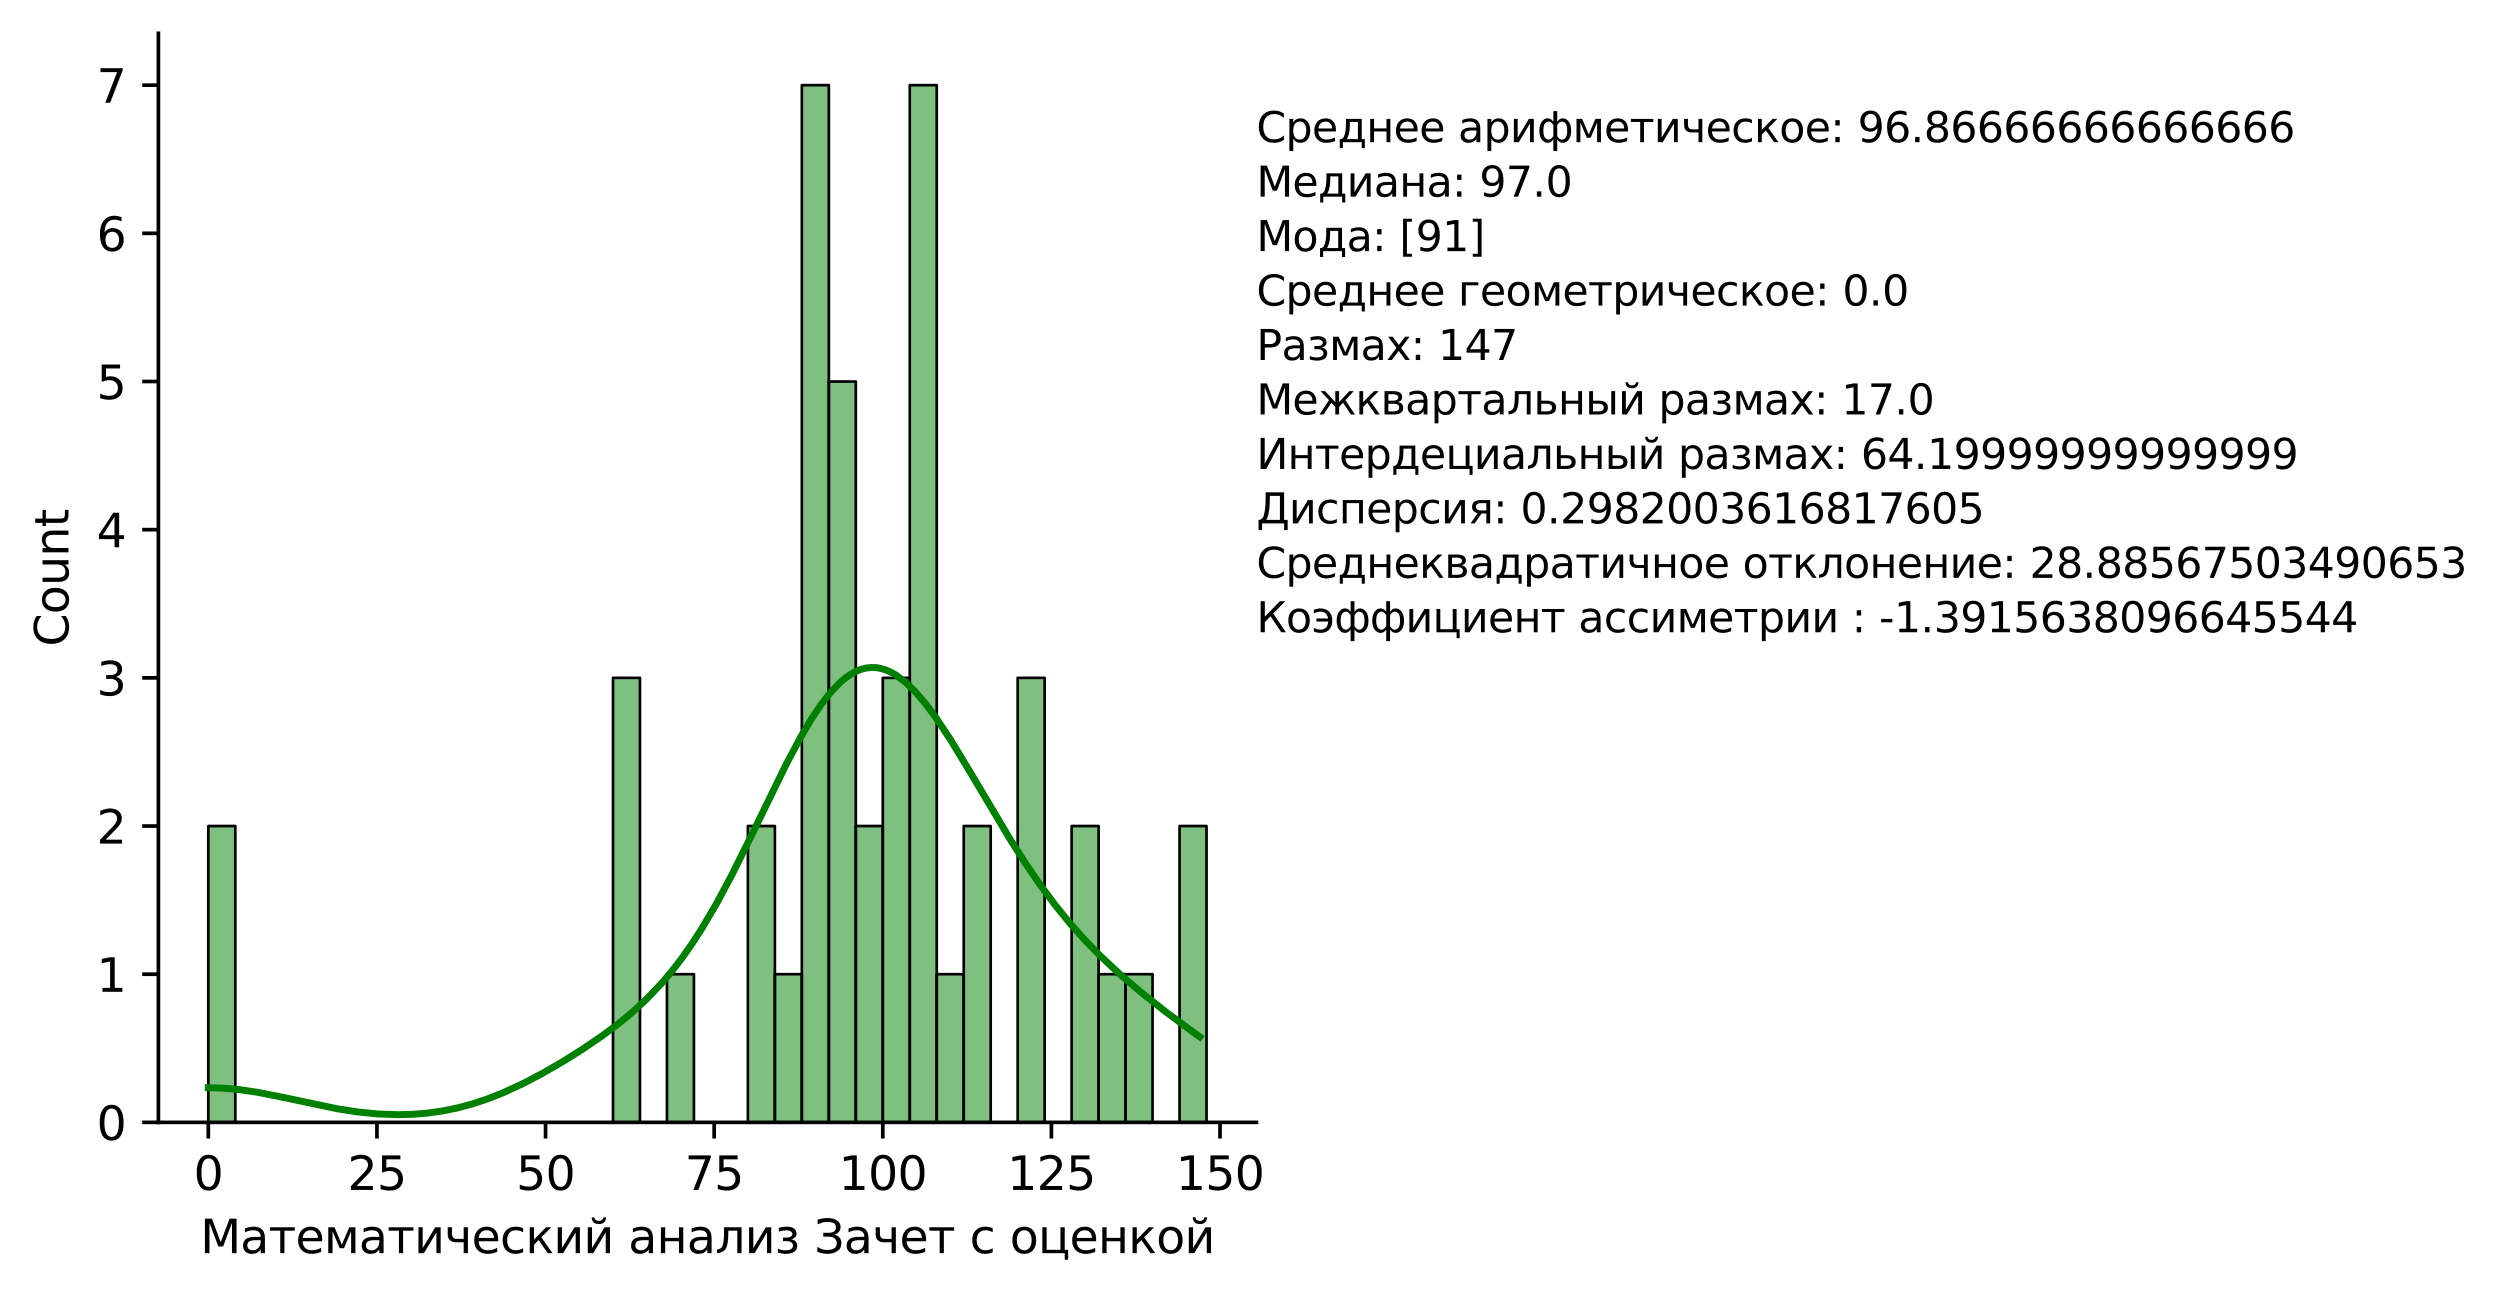 <?xml version="1.0" encoding="utf-8" standalone="no"?>
<!DOCTYPE svg PUBLIC "-//W3C//DTD SVG 1.1//EN"
  "http://www.w3.org/Graphics/SVG/1.1/DTD/svg11.dtd">
<svg height="280.156pt" version="1.1" viewBox="0 0 540.375 280.156" width="540.375pt" xmlns="http://www.w3.org/2000/svg" xmlns:xlink="http://www.w3.org/1999/xlink">
 <defs>
  <style type="text/css">*{stroke-linecap:butt;stroke-linejoin:round;}</style>
 </defs>
 <g id="figure_1">
  <g id="patch_1">
   <path d="M 0 280.156 
L 540.375 280.156 
L 540.375 0 
L 0 0 
z
" style="fill:#ffffff;"/>
  </g>
  <g id="axes_1">
   <g id="patch_2">
    <path d="M 34.241 242.6 
L 271.58 242.6 
L 271.58 7.2 
L 34.241 7.2 
z
" style="fill:#ffffff;"/>
   </g>
   <g id="patch_3">
    <path clip-path="url(#p685c8e10ee)" d="M 45.029 242.6 
L 50.86 242.6 
L 50.86 178.546 
L 45.029 178.546 
z
" style="fill:#008000;fill-opacity:0.5;stroke:#000000;stroke-linejoin:miter;stroke-width:0.579;"/>
   </g>
   <g id="patch_4">
    <path clip-path="url(#p685c8e10ee)" d="M 50.86 242.6 
L 56.692 242.6 
L 56.692 242.6 
L 50.86 242.6 
z
" style="fill:#008000;fill-opacity:0.5;stroke:#000000;stroke-linejoin:miter;stroke-width:0.579;"/>
   </g>
   <g id="patch_5">
    <path clip-path="url(#p685c8e10ee)" d="M 56.692 242.6 
L 62.523 242.6 
L 62.523 242.6 
L 56.692 242.6 
z
" style="fill:#008000;fill-opacity:0.5;stroke:#000000;stroke-linejoin:miter;stroke-width:0.579;"/>
   </g>
   <g id="patch_6">
    <path clip-path="url(#p685c8e10ee)" d="M 62.523 242.6 
L 68.355 242.6 
L 68.355 242.6 
L 62.523 242.6 
z
" style="fill:#008000;fill-opacity:0.5;stroke:#000000;stroke-linejoin:miter;stroke-width:0.579;"/>
   </g>
   <g id="patch_7">
    <path clip-path="url(#p685c8e10ee)" d="M 68.355 242.6 
L 74.186 242.6 
L 74.186 242.6 
L 68.355 242.6 
z
" style="fill:#008000;fill-opacity:0.5;stroke:#000000;stroke-linejoin:miter;stroke-width:0.579;"/>
   </g>
   <g id="patch_8">
    <path clip-path="url(#p685c8e10ee)" d="M 74.186 242.6 
L 80.017 242.6 
L 80.017 242.6 
L 74.186 242.6 
z
" style="fill:#008000;fill-opacity:0.5;stroke:#000000;stroke-linejoin:miter;stroke-width:0.579;"/>
   </g>
   <g id="patch_9">
    <path clip-path="url(#p685c8e10ee)" d="M 80.017 242.6 
L 85.849 242.6 
L 85.849 242.6 
L 80.017 242.6 
z
" style="fill:#008000;fill-opacity:0.5;stroke:#000000;stroke-linejoin:miter;stroke-width:0.579;"/>
   </g>
   <g id="patch_10">
    <path clip-path="url(#p685c8e10ee)" d="M 85.849 242.6 
L 91.68 242.6 
L 91.68 242.6 
L 85.849 242.6 
z
" style="fill:#008000;fill-opacity:0.5;stroke:#000000;stroke-linejoin:miter;stroke-width:0.579;"/>
   </g>
   <g id="patch_11">
    <path clip-path="url(#p685c8e10ee)" d="M 91.68 242.6 
L 97.512 242.6 
L 97.512 242.6 
L 91.68 242.6 
z
" style="fill:#008000;fill-opacity:0.5;stroke:#000000;stroke-linejoin:miter;stroke-width:0.579;"/>
   </g>
   <g id="patch_12">
    <path clip-path="url(#p685c8e10ee)" d="M 97.512 242.6 
L 103.343 242.6 
L 103.343 242.6 
L 97.512 242.6 
z
" style="fill:#008000;fill-opacity:0.5;stroke:#000000;stroke-linejoin:miter;stroke-width:0.579;"/>
   </g>
   <g id="patch_13">
    <path clip-path="url(#p685c8e10ee)" d="M 103.343 242.6 
L 109.175 242.6 
L 109.175 242.6 
L 103.343 242.6 
z
" style="fill:#008000;fill-opacity:0.5;stroke:#000000;stroke-linejoin:miter;stroke-width:0.579;"/>
   </g>
   <g id="patch_14">
    <path clip-path="url(#p685c8e10ee)" d="M 109.175 242.6 
L 115.006 242.6 
L 115.006 242.6 
L 109.175 242.6 
z
" style="fill:#008000;fill-opacity:0.5;stroke:#000000;stroke-linejoin:miter;stroke-width:0.579;"/>
   </g>
   <g id="patch_15">
    <path clip-path="url(#p685c8e10ee)" d="M 115.006 242.6 
L 120.837 242.6 
L 120.837 242.6 
L 115.006 242.6 
z
" style="fill:#008000;fill-opacity:0.5;stroke:#000000;stroke-linejoin:miter;stroke-width:0.579;"/>
   </g>
   <g id="patch_16">
    <path clip-path="url(#p685c8e10ee)" d="M 120.837 242.6 
L 126.669 242.6 
L 126.669 242.6 
L 120.837 242.6 
z
" style="fill:#008000;fill-opacity:0.5;stroke:#000000;stroke-linejoin:miter;stroke-width:0.579;"/>
   </g>
   <g id="patch_17">
    <path clip-path="url(#p685c8e10ee)" d="M 126.669 242.6 
L 132.5 242.6 
L 132.5 242.6 
L 126.669 242.6 
z
" style="fill:#008000;fill-opacity:0.5;stroke:#000000;stroke-linejoin:miter;stroke-width:0.579;"/>
   </g>
   <g id="patch_18">
    <path clip-path="url(#p685c8e10ee)" d="M 132.5 242.6 
L 138.332 242.6 
L 138.332 146.518 
L 132.5 146.518 
z
" style="fill:#008000;fill-opacity:0.5;stroke:#000000;stroke-linejoin:miter;stroke-width:0.579;"/>
   </g>
   <g id="patch_19">
    <path clip-path="url(#p685c8e10ee)" d="M 138.332 242.6 
L 144.163 242.6 
L 144.163 242.6 
L 138.332 242.6 
z
" style="fill:#008000;fill-opacity:0.5;stroke:#000000;stroke-linejoin:miter;stroke-width:0.579;"/>
   </g>
   <g id="patch_20">
    <path clip-path="url(#p685c8e10ee)" d="M 144.163 242.6 
L 149.995 242.6 
L 149.995 210.573 
L 144.163 210.573 
z
" style="fill:#008000;fill-opacity:0.5;stroke:#000000;stroke-linejoin:miter;stroke-width:0.579;"/>
   </g>
   <g id="patch_21">
    <path clip-path="url(#p685c8e10ee)" d="M 149.995 242.6 
L 155.826 242.6 
L 155.826 242.6 
L 149.995 242.6 
z
" style="fill:#008000;fill-opacity:0.5;stroke:#000000;stroke-linejoin:miter;stroke-width:0.579;"/>
   </g>
   <g id="patch_22">
    <path clip-path="url(#p685c8e10ee)" d="M 155.826 242.6 
L 161.657 242.6 
L 161.657 242.6 
L 155.826 242.6 
z
" style="fill:#008000;fill-opacity:0.5;stroke:#000000;stroke-linejoin:miter;stroke-width:0.579;"/>
   </g>
   <g id="patch_23">
    <path clip-path="url(#p685c8e10ee)" d="M 161.657 242.6 
L 167.489 242.6 
L 167.489 178.546 
L 161.657 178.546 
z
" style="fill:#008000;fill-opacity:0.5;stroke:#000000;stroke-linejoin:miter;stroke-width:0.579;"/>
   </g>
   <g id="patch_24">
    <path clip-path="url(#p685c8e10ee)" d="M 167.489 242.6 
L 173.32 242.6 
L 173.32 210.573 
L 167.489 210.573 
z
" style="fill:#008000;fill-opacity:0.5;stroke:#000000;stroke-linejoin:miter;stroke-width:0.579;"/>
   </g>
   <g id="patch_25">
    <path clip-path="url(#p685c8e10ee)" d="M 173.32 242.6 
L 179.152 242.6 
L 179.152 18.41 
L 173.32 18.41 
z
" style="fill:#008000;fill-opacity:0.5;stroke:#000000;stroke-linejoin:miter;stroke-width:0.579;"/>
   </g>
   <g id="patch_26">
    <path clip-path="url(#p685c8e10ee)" d="M 179.152 242.6 
L 184.983 242.6 
L 184.983 82.464 
L 179.152 82.464 
z
" style="fill:#008000;fill-opacity:0.5;stroke:#000000;stroke-linejoin:miter;stroke-width:0.579;"/>
   </g>
   <g id="patch_27">
    <path clip-path="url(#p685c8e10ee)" d="M 184.983 242.6 
L 190.815 242.6 
L 190.815 178.546 
L 184.983 178.546 
z
" style="fill:#008000;fill-opacity:0.5;stroke:#000000;stroke-linejoin:miter;stroke-width:0.579;"/>
   </g>
   <g id="patch_28">
    <path clip-path="url(#p685c8e10ee)" d="M 190.815 242.6 
L 196.646 242.6 
L 196.646 146.518 
L 190.815 146.518 
z
" style="fill:#008000;fill-opacity:0.5;stroke:#000000;stroke-linejoin:miter;stroke-width:0.579;"/>
   </g>
   <g id="patch_29">
    <path clip-path="url(#p685c8e10ee)" d="M 196.646 242.6 
L 202.477 242.6 
L 202.477 18.41 
L 196.646 18.41 
z
" style="fill:#008000;fill-opacity:0.5;stroke:#000000;stroke-linejoin:miter;stroke-width:0.579;"/>
   </g>
   <g id="patch_30">
    <path clip-path="url(#p685c8e10ee)" d="M 202.477 242.6 
L 208.309 242.6 
L 208.309 210.573 
L 202.477 210.573 
z
" style="fill:#008000;fill-opacity:0.5;stroke:#000000;stroke-linejoin:miter;stroke-width:0.579;"/>
   </g>
   <g id="patch_31">
    <path clip-path="url(#p685c8e10ee)" d="M 208.309 242.6 
L 214.14 242.6 
L 214.14 178.546 
L 208.309 178.546 
z
" style="fill:#008000;fill-opacity:0.5;stroke:#000000;stroke-linejoin:miter;stroke-width:0.579;"/>
   </g>
   <g id="patch_32">
    <path clip-path="url(#p685c8e10ee)" d="M 214.14 242.6 
L 219.972 242.6 
L 219.972 242.6 
L 214.14 242.6 
z
" style="fill:#008000;fill-opacity:0.5;stroke:#000000;stroke-linejoin:miter;stroke-width:0.579;"/>
   </g>
   <g id="patch_33">
    <path clip-path="url(#p685c8e10ee)" d="M 219.972 242.6 
L 225.803 242.6 
L 225.803 146.518 
L 219.972 146.518 
z
" style="fill:#008000;fill-opacity:0.5;stroke:#000000;stroke-linejoin:miter;stroke-width:0.579;"/>
   </g>
   <g id="patch_34">
    <path clip-path="url(#p685c8e10ee)" d="M 225.803 242.6 
L 231.635 242.6 
L 231.635 242.6 
L 225.803 242.6 
z
" style="fill:#008000;fill-opacity:0.5;stroke:#000000;stroke-linejoin:miter;stroke-width:0.579;"/>
   </g>
   <g id="patch_35">
    <path clip-path="url(#p685c8e10ee)" d="M 231.635 242.6 
L 237.466 242.6 
L 237.466 178.546 
L 231.635 178.546 
z
" style="fill:#008000;fill-opacity:0.5;stroke:#000000;stroke-linejoin:miter;stroke-width:0.579;"/>
   </g>
   <g id="patch_36">
    <path clip-path="url(#p685c8e10ee)" d="M 237.466 242.6 
L 243.298 242.6 
L 243.298 210.573 
L 237.466 210.573 
z
" style="fill:#008000;fill-opacity:0.5;stroke:#000000;stroke-linejoin:miter;stroke-width:0.579;"/>
   </g>
   <g id="patch_37">
    <path clip-path="url(#p685c8e10ee)" d="M 243.298 242.6 
L 249.129 242.6 
L 249.129 210.573 
L 243.298 210.573 
z
" style="fill:#008000;fill-opacity:0.5;stroke:#000000;stroke-linejoin:miter;stroke-width:0.579;"/>
   </g>
   <g id="patch_38">
    <path clip-path="url(#p685c8e10ee)" d="M 249.129 242.6 
L 254.96 242.6 
L 254.96 242.6 
L 249.129 242.6 
z
" style="fill:#008000;fill-opacity:0.5;stroke:#000000;stroke-linejoin:miter;stroke-width:0.579;"/>
   </g>
   <g id="patch_39">
    <path clip-path="url(#p685c8e10ee)" d="M 254.96 242.6 
L 260.792 242.6 
L 260.792 178.546 
L 254.96 178.546 
z
" style="fill:#008000;fill-opacity:0.5;stroke:#000000;stroke-linejoin:miter;stroke-width:0.579;"/>
   </g>
   <g id="matplotlib.axis_1">
    <g id="xtick_1">
     <g id="line2d_1">
      <defs>
       <path d="M 0 0 
L 0 3.5 
" id="m9ccfbb026c" style="stroke:#000000;stroke-width:0.8;"/>
      </defs>
      <g>
       <use style="stroke:#000000;stroke-width:0.8;" x="45.029" xlink:href="#m9ccfbb026c" y="242.6"/>
      </g>
     </g>
     <g id="text_1">
      <!-- 0 -->
      <g transform="translate(41.848 257.198)scale(0.1 -0.1)">
       <defs>
        <path d="M 2034 4250 
Q 1547 4250 1301 3770 
Q 1056 3291 1056 2328 
Q 1056 1369 1301 889 
Q 1547 409 2034 409 
Q 2525 409 2770 889 
Q 3016 1369 3016 2328 
Q 3016 3291 2770 3770 
Q 2525 4250 2034 4250 
z
M 2034 4750 
Q 2819 4750 3233 4129 
Q 3647 3509 3647 2328 
Q 3647 1150 3233 529 
Q 2819 -91 2034 -91 
Q 1250 -91 836 529 
Q 422 1150 422 2328 
Q 422 3509 836 4129 
Q 1250 4750 2034 4750 
z
" id="DejaVuSans-30" transform="scale(0.016)"/>
       </defs>
       <use xlink:href="#DejaVuSans-30"/>
      </g>
     </g>
    </g>
    <g id="xtick_2">
     <g id="line2d_2">
      <g>
       <use style="stroke:#000000;stroke-width:0.8;" x="81.475" xlink:href="#m9ccfbb026c" y="242.6"/>
      </g>
     </g>
     <g id="text_2">
      <!-- 25 -->
      <g transform="translate(75.113 257.198)scale(0.1 -0.1)">
       <defs>
        <path d="M 1228 531 
L 3431 531 
L 3431 0 
L 469 0 
L 469 531 
Q 828 903 1448 1529 
Q 2069 2156 2228 2338 
Q 2531 2678 2651 2914 
Q 2772 3150 2772 3378 
Q 2772 3750 2511 3984 
Q 2250 4219 1831 4219 
Q 1534 4219 1204 4116 
Q 875 4013 500 3803 
L 500 4441 
Q 881 4594 1212 4672 
Q 1544 4750 1819 4750 
Q 2544 4750 2975 4387 
Q 3406 4025 3406 3419 
Q 3406 3131 3298 2873 
Q 3191 2616 2906 2266 
Q 2828 2175 2409 1742 
Q 1991 1309 1228 531 
z
" id="DejaVuSans-32" transform="scale(0.016)"/>
        <path d="M 691 4666 
L 3169 4666 
L 3169 4134 
L 1269 4134 
L 1269 2991 
Q 1406 3038 1543 3061 
Q 1681 3084 1819 3084 
Q 2600 3084 3056 2656 
Q 3513 2228 3513 1497 
Q 3513 744 3044 326 
Q 2575 -91 1722 -91 
Q 1428 -91 1123 -41 
Q 819 9 494 109 
L 494 744 
Q 775 591 1075 516 
Q 1375 441 1709 441 
Q 2250 441 2565 725 
Q 2881 1009 2881 1497 
Q 2881 1984 2565 2268 
Q 2250 2553 1709 2553 
Q 1456 2553 1204 2497 
Q 953 2441 691 2322 
L 691 4666 
z
" id="DejaVuSans-35" transform="scale(0.016)"/>
       </defs>
       <use xlink:href="#DejaVuSans-32"/>
       <use x="63.623" xlink:href="#DejaVuSans-35"/>
      </g>
     </g>
    </g>
    <g id="xtick_3">
     <g id="line2d_3">
      <g>
       <use style="stroke:#000000;stroke-width:0.8;" x="117.922" xlink:href="#m9ccfbb026c" y="242.6"/>
      </g>
     </g>
     <g id="text_3">
      <!-- 50 -->
      <g transform="translate(111.559 257.198)scale(0.1 -0.1)">
       <use xlink:href="#DejaVuSans-35"/>
       <use x="63.623" xlink:href="#DejaVuSans-30"/>
      </g>
     </g>
    </g>
    <g id="xtick_4">
     <g id="line2d_4">
      <g>
       <use style="stroke:#000000;stroke-width:0.8;" x="154.368" xlink:href="#m9ccfbb026c" y="242.6"/>
      </g>
     </g>
     <g id="text_4">
      <!-- 75 -->
      <g transform="translate(148.006 257.198)scale(0.1 -0.1)">
       <defs>
        <path d="M 525 4666 
L 3525 4666 
L 3525 4397 
L 1831 0 
L 1172 0 
L 2766 4134 
L 525 4134 
L 525 4666 
z
" id="DejaVuSans-37" transform="scale(0.016)"/>
       </defs>
       <use xlink:href="#DejaVuSans-37"/>
       <use x="63.623" xlink:href="#DejaVuSans-35"/>
      </g>
     </g>
    </g>
    <g id="xtick_5">
     <g id="line2d_5">
      <g>
       <use style="stroke:#000000;stroke-width:0.8;" x="190.815" xlink:href="#m9ccfbb026c" y="242.6"/>
      </g>
     </g>
     <g id="text_5">
      <!-- 100 -->
      <g transform="translate(181.271 257.198)scale(0.1 -0.1)">
       <defs>
        <path d="M 794 531 
L 1825 531 
L 1825 4091 
L 703 3866 
L 703 4441 
L 1819 4666 
L 2450 4666 
L 2450 531 
L 3481 531 
L 3481 0 
L 794 0 
L 794 531 
z
" id="DejaVuSans-31" transform="scale(0.016)"/>
       </defs>
       <use xlink:href="#DejaVuSans-31"/>
       <use x="63.623" xlink:href="#DejaVuSans-30"/>
       <use x="127.246" xlink:href="#DejaVuSans-30"/>
      </g>
     </g>
    </g>
    <g id="xtick_6">
     <g id="line2d_6">
      <g>
       <use style="stroke:#000000;stroke-width:0.8;" x="227.261" xlink:href="#m9ccfbb026c" y="242.6"/>
      </g>
     </g>
     <g id="text_6">
      <!-- 125 -->
      <g transform="translate(217.717 257.198)scale(0.1 -0.1)">
       <use xlink:href="#DejaVuSans-31"/>
       <use x="63.623" xlink:href="#DejaVuSans-32"/>
       <use x="127.246" xlink:href="#DejaVuSans-35"/>
      </g>
     </g>
    </g>
    <g id="xtick_7">
     <g id="line2d_7">
      <g>
       <use style="stroke:#000000;stroke-width:0.8;" x="263.708" xlink:href="#m9ccfbb026c" y="242.6"/>
      </g>
     </g>
     <g id="text_7">
      <!-- 150 -->
      <g transform="translate(254.164 257.198)scale(0.1 -0.1)">
       <use xlink:href="#DejaVuSans-31"/>
       <use x="63.623" xlink:href="#DejaVuSans-35"/>
       <use x="127.246" xlink:href="#DejaVuSans-30"/>
      </g>
     </g>
    </g>
    <g id="text_8">
     <!-- Математический анализ Зачет с оценкой -->
     <g transform="translate(43.292 270.877)scale(0.1 -0.1)">
      <defs>
       <path d="M 628 4666 
L 1569 4666 
L 2759 1491 
L 3956 4666 
L 4897 4666 
L 4897 0 
L 4281 0 
L 4281 4097 
L 3078 897 
L 2444 897 
L 1241 4097 
L 1241 0 
L 628 0 
L 628 4666 
z
" id="DejaVuSans-41c" transform="scale(0.016)"/>
       <path d="M 2194 1759 
Q 1497 1759 1228 1600 
Q 959 1441 959 1056 
Q 959 750 1161 570 
Q 1363 391 1709 391 
Q 2188 391 2477 730 
Q 2766 1069 2766 1631 
L 2766 1759 
L 2194 1759 
z
M 3341 1997 
L 3341 0 
L 2766 0 
L 2766 531 
Q 2569 213 2275 61 
Q 1981 -91 1556 -91 
Q 1019 -91 701 211 
Q 384 513 384 1019 
Q 384 1609 779 1909 
Q 1175 2209 1959 2209 
L 2766 2209 
L 2766 2266 
Q 2766 2663 2505 2880 
Q 2244 3097 1772 3097 
Q 1472 3097 1187 3025 
Q 903 2953 641 2809 
L 641 3341 
Q 956 3463 1253 3523 
Q 1550 3584 1831 3584 
Q 2591 3584 2966 3190 
Q 3341 2797 3341 1997 
z
" id="DejaVuSans-430" transform="scale(0.016)"/>
       <path d="M 188 3500 
L 3541 3500 
L 3541 3041 
L 2147 3041 
L 2147 0 
L 1581 0 
L 1581 3041 
L 188 3041 
L 188 3500 
z
" id="DejaVuSans-442" transform="scale(0.016)"/>
       <path d="M 3597 1894 
L 3597 1613 
L 953 1613 
Q 991 1019 1311 708 
Q 1631 397 2203 397 
Q 2534 397 2845 478 
Q 3156 559 3463 722 
L 3463 178 
Q 3153 47 2828 -22 
Q 2503 -91 2169 -91 
Q 1331 -91 842 396 
Q 353 884 353 1716 
Q 353 2575 817 3079 
Q 1281 3584 2069 3584 
Q 2775 3584 3186 3129 
Q 3597 2675 3597 1894 
z
M 3022 2063 
Q 3016 2534 2758 2815 
Q 2500 3097 2075 3097 
Q 1594 3097 1305 2825 
Q 1016 2553 972 2059 
L 3022 2063 
z
" id="DejaVuSans-435" transform="scale(0.016)"/>
       <path d="M 581 3500 
L 1422 3500 
L 2416 1156 
L 3413 3500 
L 4247 3500 
L 4247 0 
L 3669 0 
L 3669 2950 
L 2703 672 
L 2128 672 
L 1159 2950 
L 1159 0 
L 581 0 
L 581 3500 
z
" id="DejaVuSans-43c" transform="scale(0.016)"/>
       <path d="M 3578 3500 
L 3578 0 
L 3006 0 
L 3006 2809 
L 1319 0 
L 581 0 
L 581 3500 
L 1153 3500 
L 1153 697 
L 2838 3500 
L 3578 3500 
z
" id="DejaVuSans-438" transform="scale(0.016)"/>
       <path d="M 2625 0 
L 2625 1472 
L 1553 1472 
Q 1075 1472 756 1769 
Q 469 2038 469 2613 
L 469 3500 
L 1044 3500 
L 1044 2666 
Q 1044 2300 1206 2116 
Q 1372 1931 1697 1931 
L 2625 1931 
L 2625 3500 
L 3200 3500 
L 3200 0 
L 2625 0 
z
" id="DejaVuSans-447" transform="scale(0.016)"/>
       <path d="M 3122 3366 
L 3122 2828 
Q 2878 2963 2633 3030 
Q 2388 3097 2138 3097 
Q 1578 3097 1268 2742 
Q 959 2388 959 1747 
Q 959 1106 1268 751 
Q 1578 397 2138 397 
Q 2388 397 2633 464 
Q 2878 531 3122 666 
L 3122 134 
Q 2881 22 2623 -34 
Q 2366 -91 2075 -91 
Q 1284 -91 818 406 
Q 353 903 353 1747 
Q 353 2603 823 3093 
Q 1294 3584 2113 3584 
Q 2378 3584 2631 3529 
Q 2884 3475 3122 3366 
z
" id="DejaVuSans-441" transform="scale(0.016)"/>
       <path d="M 581 3500 
L 1153 3500 
L 1153 1856 
L 2775 3500 
L 3481 3500 
L 2144 2147 
L 3653 0 
L 3009 0 
L 1769 1766 
L 1153 1141 
L 1153 0 
L 581 0 
L 581 3500 
z
" id="DejaVuSans-43a" transform="scale(0.016)"/>
       <path d="M 3578 3500 
L 3578 0 
L 3006 0 
L 3006 2809 
L 1319 0 
L 581 0 
L 581 3500 
L 1153 3500 
L 1153 697 
L 2838 3500 
L 3578 3500 
z
M 1102 4833 
L 1471 4833 
Q 1505 4599 1656 4481 
Q 1808 4364 2080 4364 
Q 2349 4364 2499 4480 
Q 2649 4596 2689 4833 
L 3058 4833 
Q 3027 4386 2780 4161 
Q 2533 3936 2080 3936 
Q 1627 3936 1380 4161 
Q 1133 4386 1102 4833 
z
" id="DejaVuSans-439" transform="scale(0.016)"/>
       <path id="DejaVuSans-20" transform="scale(0.016)"/>
       <path d="M 581 3500 
L 1159 3500 
L 1159 2072 
L 3025 2072 
L 3025 3500 
L 3603 3500 
L 3603 0 
L 3025 0 
L 3025 1613 
L 1159 1613 
L 1159 0 
L 581 0 
L 581 3500 
z
" id="DejaVuSans-43d" transform="scale(0.016)"/>
       <path d="M 238 0 
L 238 478 
Q 806 566 981 959 
Q 1194 1513 1194 2928 
L 1194 3500 
L 3559 3500 
L 3559 0 
L 2984 0 
L 2984 3041 
L 1769 3041 
L 1769 2694 
Q 1769 1344 1494 738 
Q 1200 91 238 0 
z
" id="DejaVuSans-43b" transform="scale(0.016)"/>
       <path d="M 2206 1888 
Q 2594 1813 2809 1584 
Q 3025 1356 3025 1019 
Q 3025 478 2622 193 
Q 2219 -91 1475 -91 
Q 1225 -91 961 -47 
Q 697 -3 416 84 
L 416 619 
Q 638 503 903 445 
Q 1169 388 1459 388 
Q 1931 388 2195 563 
Q 2459 738 2459 1019 
Q 2459 1294 2225 1461 
Q 1991 1628 1563 1628 
L 1100 1628 
L 1100 2103 
L 1584 2103 
Q 1947 2103 2158 2242 
Q 2369 2381 2369 2600 
Q 2369 2800 2151 2944 
Q 1934 3088 1563 3088 
Q 1341 3088 1089 3047 
Q 838 3006 534 2916 
L 534 3438 
Q 841 3513 1106 3550 
Q 1372 3588 1609 3588 
Q 2222 3588 2576 3342 
Q 2931 3097 2931 2656 
Q 2931 2366 2743 2164 
Q 2556 1963 2206 1888 
z
" id="DejaVuSans-437" transform="scale(0.016)"/>
       <path d="M 1828 4750 
Q 2597 4750 3084 4423 
Q 3572 4097 3572 3541 
Q 3572 3153 3350 2886 
Q 3128 2619 2719 2516 
Q 3172 2419 3426 2112 
Q 3681 1806 3681 1356 
Q 3681 638 3126 273 
Q 2572 -91 1828 -91 
Q 1447 -91 1003 12 
Q 559 116 422 203 
L 422 853 
Q 900 575 1164 508 
Q 1428 441 1816 441 
Q 2403 441 2728 666 
Q 3053 891 3053 1356 
Q 3053 1769 2764 2001 
Q 2475 2234 1866 2234 
L 1228 2234 
L 1228 2753 
L 1891 2753 
Q 2450 2753 2697 2939 
Q 2944 3125 2944 3475 
Q 2944 3834 2689 4026 
Q 2434 4219 1816 4219 
Q 1397 4219 1253 4181 
Q 1109 4144 469 3903 
L 469 4519 
Q 822 4644 1190 4697 
Q 1559 4750 1828 4750 
z
" id="DejaVuSans-417" transform="scale(0.016)"/>
       <path d="M 1959 3097 
Q 1497 3097 1228 2736 
Q 959 2375 959 1747 
Q 959 1119 1226 758 
Q 1494 397 1959 397 
Q 2419 397 2687 759 
Q 2956 1122 2956 1747 
Q 2956 2369 2687 2733 
Q 2419 3097 1959 3097 
z
M 1959 3584 
Q 2709 3584 3137 3096 
Q 3566 2609 3566 1747 
Q 3566 888 3137 398 
Q 2709 -91 1959 -91 
Q 1206 -91 779 398 
Q 353 888 353 1747 
Q 353 2609 779 3096 
Q 1206 3584 1959 3584 
z
" id="DejaVuSans-43e" transform="scale(0.016)"/>
       <path d="M 3603 0 
L 581 0 
L 581 3500 
L 1159 3500 
L 1159 459 
L 3025 459 
L 3025 3500 
L 3603 3500 
L 3603 459 
L 4063 459 
L 4063 -884 
L 3603 -884 
L 3603 0 
z
" id="DejaVuSans-446" transform="scale(0.016)"/>
      </defs>
      <use xlink:href="#DejaVuSans-41c"/>
      <use x="86.279" xlink:href="#DejaVuSans-430"/>
      <use x="147.559" xlink:href="#DejaVuSans-442"/>
      <use x="205.811" xlink:href="#DejaVuSans-435"/>
      <use x="267.334" xlink:href="#DejaVuSans-43c"/>
      <use x="342.773" xlink:href="#DejaVuSans-430"/>
      <use x="404.053" xlink:href="#DejaVuSans-442"/>
      <use x="462.305" xlink:href="#DejaVuSans-438"/>
      <use x="527.295" xlink:href="#DejaVuSans-447"/>
      <use x="586.377" xlink:href="#DejaVuSans-435"/>
      <use x="647.9" xlink:href="#DejaVuSans-441"/>
      <use x="702.881" xlink:href="#DejaVuSans-43a"/>
      <use x="763.281" xlink:href="#DejaVuSans-438"/>
      <use x="828.271" xlink:href="#DejaVuSans-439"/>
      <use x="893.262" xlink:href="#DejaVuSans-20"/>
      <use x="925.049" xlink:href="#DejaVuSans-430"/>
      <use x="986.328" xlink:href="#DejaVuSans-43d"/>
      <use x="1051.709" xlink:href="#DejaVuSans-430"/>
      <use x="1112.988" xlink:href="#DejaVuSans-43b"/>
      <use x="1176.904" xlink:href="#DejaVuSans-438"/>
      <use x="1241.895" xlink:href="#DejaVuSans-437"/>
      <use x="1295.068" xlink:href="#DejaVuSans-20"/>
      <use x="1326.855" xlink:href="#DejaVuSans-417"/>
      <use x="1390.967" xlink:href="#DejaVuSans-430"/>
      <use x="1452.246" xlink:href="#DejaVuSans-447"/>
      <use x="1511.328" xlink:href="#DejaVuSans-435"/>
      <use x="1572.852" xlink:href="#DejaVuSans-442"/>
      <use x="1631.104" xlink:href="#DejaVuSans-20"/>
      <use x="1662.891" xlink:href="#DejaVuSans-441"/>
      <use x="1717.871" xlink:href="#DejaVuSans-20"/>
      <use x="1749.658" xlink:href="#DejaVuSans-43e"/>
      <use x="1810.84" xlink:href="#DejaVuSans-446"/>
      <use x="1878.906" xlink:href="#DejaVuSans-435"/>
      <use x="1940.43" xlink:href="#DejaVuSans-43d"/>
      <use x="2005.811" xlink:href="#DejaVuSans-43a"/>
      <use x="2066.211" xlink:href="#DejaVuSans-43e"/>
      <use x="2127.393" xlink:href="#DejaVuSans-439"/>
     </g>
    </g>
   </g>
   <g id="matplotlib.axis_2">
    <g id="ytick_1">
     <g id="line2d_8">
      <defs>
       <path d="M 0 0 
L -3.5 0 
" id="m977198b136" style="stroke:#000000;stroke-width:0.8;"/>
      </defs>
      <g>
       <use style="stroke:#000000;stroke-width:0.8;" x="34.241" xlink:href="#m977198b136" y="242.6"/>
      </g>
     </g>
     <g id="text_9">
      <!-- 0 -->
      <g transform="translate(20.878 246.399)scale(0.1 -0.1)">
       <use xlink:href="#DejaVuSans-30"/>
      </g>
     </g>
    </g>
    <g id="ytick_2">
     <g id="line2d_9">
      <g>
       <use style="stroke:#000000;stroke-width:0.8;" x="34.241" xlink:href="#m977198b136" y="210.573"/>
      </g>
     </g>
     <g id="text_10">
      <!-- 1 -->
      <g transform="translate(20.878 214.372)scale(0.1 -0.1)">
       <use xlink:href="#DejaVuSans-31"/>
      </g>
     </g>
    </g>
    <g id="ytick_3">
     <g id="line2d_10">
      <g>
       <use style="stroke:#000000;stroke-width:0.8;" x="34.241" xlink:href="#m977198b136" y="178.546"/>
      </g>
     </g>
     <g id="text_11">
      <!-- 2 -->
      <g transform="translate(20.878 182.345)scale(0.1 -0.1)">
       <use xlink:href="#DejaVuSans-32"/>
      </g>
     </g>
    </g>
    <g id="ytick_4">
     <g id="line2d_11">
      <g>
       <use style="stroke:#000000;stroke-width:0.8;" x="34.241" xlink:href="#m977198b136" y="146.518"/>
      </g>
     </g>
     <g id="text_12">
      <!-- 3 -->
      <g transform="translate(20.878 150.318)scale(0.1 -0.1)">
       <defs>
        <path d="M 2597 2516 
Q 3050 2419 3304 2112 
Q 3559 1806 3559 1356 
Q 3559 666 3084 287 
Q 2609 -91 1734 -91 
Q 1441 -91 1130 -33 
Q 819 25 488 141 
L 488 750 
Q 750 597 1062 519 
Q 1375 441 1716 441 
Q 2309 441 2620 675 
Q 2931 909 2931 1356 
Q 2931 1769 2642 2001 
Q 2353 2234 1838 2234 
L 1294 2234 
L 1294 2753 
L 1863 2753 
Q 2328 2753 2575 2939 
Q 2822 3125 2822 3475 
Q 2822 3834 2567 4026 
Q 2313 4219 1838 4219 
Q 1578 4219 1281 4162 
Q 984 4106 628 3988 
L 628 4550 
Q 988 4650 1302 4700 
Q 1616 4750 1894 4750 
Q 2613 4750 3031 4423 
Q 3450 4097 3450 3541 
Q 3450 3153 3228 2886 
Q 3006 2619 2597 2516 
z
" id="DejaVuSans-33" transform="scale(0.016)"/>
       </defs>
       <use xlink:href="#DejaVuSans-33"/>
      </g>
     </g>
    </g>
    <g id="ytick_5">
     <g id="line2d_12">
      <g>
       <use style="stroke:#000000;stroke-width:0.8;" x="34.241" xlink:href="#m977198b136" y="114.491"/>
      </g>
     </g>
     <g id="text_13">
      <!-- 4 -->
      <g transform="translate(20.878 118.29)scale(0.1 -0.1)">
       <defs>
        <path d="M 2419 4116 
L 825 1625 
L 2419 1625 
L 2419 4116 
z
M 2253 4666 
L 3047 4666 
L 3047 1625 
L 3713 1625 
L 3713 1100 
L 3047 1100 
L 3047 0 
L 2419 0 
L 2419 1100 
L 313 1100 
L 313 1709 
L 2253 4666 
z
" id="DejaVuSans-34" transform="scale(0.016)"/>
       </defs>
       <use xlink:href="#DejaVuSans-34"/>
      </g>
     </g>
    </g>
    <g id="ytick_6">
     <g id="line2d_13">
      <g>
       <use style="stroke:#000000;stroke-width:0.8;" x="34.241" xlink:href="#m977198b136" y="82.464"/>
      </g>
     </g>
     <g id="text_14">
      <!-- 5 -->
      <g transform="translate(20.878 86.263)scale(0.1 -0.1)">
       <use xlink:href="#DejaVuSans-35"/>
      </g>
     </g>
    </g>
    <g id="ytick_7">
     <g id="line2d_14">
      <g>
       <use style="stroke:#000000;stroke-width:0.8;" x="34.241" xlink:href="#m977198b136" y="50.437"/>
      </g>
     </g>
     <g id="text_15">
      <!-- 6 -->
      <g transform="translate(20.878 54.236)scale(0.1 -0.1)">
       <defs>
        <path d="M 2113 2584 
Q 1688 2584 1439 2293 
Q 1191 2003 1191 1497 
Q 1191 994 1439 701 
Q 1688 409 2113 409 
Q 2538 409 2786 701 
Q 3034 994 3034 1497 
Q 3034 2003 2786 2293 
Q 2538 2584 2113 2584 
z
M 3366 4563 
L 3366 3988 
Q 3128 4100 2886 4159 
Q 2644 4219 2406 4219 
Q 1781 4219 1451 3797 
Q 1122 3375 1075 2522 
Q 1259 2794 1537 2939 
Q 1816 3084 2150 3084 
Q 2853 3084 3261 2657 
Q 3669 2231 3669 1497 
Q 3669 778 3244 343 
Q 2819 -91 2113 -91 
Q 1303 -91 875 529 
Q 447 1150 447 2328 
Q 447 3434 972 4092 
Q 1497 4750 2381 4750 
Q 2619 4750 2861 4703 
Q 3103 4656 3366 4563 
z
" id="DejaVuSans-36" transform="scale(0.016)"/>
       </defs>
       <use xlink:href="#DejaVuSans-36"/>
      </g>
     </g>
    </g>
    <g id="ytick_8">
     <g id="line2d_15">
      <g>
       <use style="stroke:#000000;stroke-width:0.8;" x="34.241" xlink:href="#m977198b136" y="18.41"/>
      </g>
     </g>
     <g id="text_16">
      <!-- 7 -->
      <g transform="translate(20.878 22.209)scale(0.1 -0.1)">
       <use xlink:href="#DejaVuSans-37"/>
      </g>
     </g>
    </g>
    <g id="text_17">
     <!-- Count -->
     <g transform="translate(14.798 139.748)rotate(-90)scale(0.1 -0.1)">
      <defs>
       <path d="M 4122 4306 
L 4122 3641 
Q 3803 3938 3442 4084 
Q 3081 4231 2675 4231 
Q 1875 4231 1450 3742 
Q 1025 3253 1025 2328 
Q 1025 1406 1450 917 
Q 1875 428 2675 428 
Q 3081 428 3442 575 
Q 3803 722 4122 1019 
L 4122 359 
Q 3791 134 3420 21 
Q 3050 -91 2638 -91 
Q 1578 -91 968 557 
Q 359 1206 359 2328 
Q 359 3453 968 4101 
Q 1578 4750 2638 4750 
Q 3056 4750 3426 4639 
Q 3797 4528 4122 4306 
z
" id="DejaVuSans-43" transform="scale(0.016)"/>
       <path d="M 1959 3097 
Q 1497 3097 1228 2736 
Q 959 2375 959 1747 
Q 959 1119 1226 758 
Q 1494 397 1959 397 
Q 2419 397 2687 759 
Q 2956 1122 2956 1747 
Q 2956 2369 2687 2733 
Q 2419 3097 1959 3097 
z
M 1959 3584 
Q 2709 3584 3137 3096 
Q 3566 2609 3566 1747 
Q 3566 888 3137 398 
Q 2709 -91 1959 -91 
Q 1206 -91 779 398 
Q 353 888 353 1747 
Q 353 2609 779 3096 
Q 1206 3584 1959 3584 
z
" id="DejaVuSans-6f" transform="scale(0.016)"/>
       <path d="M 544 1381 
L 544 3500 
L 1119 3500 
L 1119 1403 
Q 1119 906 1312 657 
Q 1506 409 1894 409 
Q 2359 409 2629 706 
Q 2900 1003 2900 1516 
L 2900 3500 
L 3475 3500 
L 3475 0 
L 2900 0 
L 2900 538 
Q 2691 219 2414 64 
Q 2138 -91 1772 -91 
Q 1169 -91 856 284 
Q 544 659 544 1381 
z
M 1991 3584 
L 1991 3584 
z
" id="DejaVuSans-75" transform="scale(0.016)"/>
       <path d="M 3513 2113 
L 3513 0 
L 2938 0 
L 2938 2094 
Q 2938 2591 2744 2837 
Q 2550 3084 2163 3084 
Q 1697 3084 1428 2787 
Q 1159 2491 1159 1978 
L 1159 0 
L 581 0 
L 581 3500 
L 1159 3500 
L 1159 2956 
Q 1366 3272 1645 3428 
Q 1925 3584 2291 3584 
Q 2894 3584 3203 3211 
Q 3513 2838 3513 2113 
z
" id="DejaVuSans-6e" transform="scale(0.016)"/>
       <path d="M 1172 4494 
L 1172 3500 
L 2356 3500 
L 2356 3053 
L 1172 3053 
L 1172 1153 
Q 1172 725 1289 603 
Q 1406 481 1766 481 
L 2356 481 
L 2356 0 
L 1766 0 
Q 1100 0 847 248 
Q 594 497 594 1153 
L 594 3053 
L 172 3053 
L 172 3500 
L 594 3500 
L 594 4494 
L 1172 4494 
z
" id="DejaVuSans-74" transform="scale(0.016)"/>
      </defs>
      <use xlink:href="#DejaVuSans-43"/>
      <use x="69.824" xlink:href="#DejaVuSans-6f"/>
      <use x="131.006" xlink:href="#DejaVuSans-75"/>
      <use x="194.385" xlink:href="#DejaVuSans-6e"/>
      <use x="257.764" xlink:href="#DejaVuSans-74"/>
     </g>
    </g>
   </g>
   <g id="line2d_16">
    <path clip-path="url(#p685c8e10ee)" d="M 45.029 235.107 
L 48.26 235.205 
L 51.49 235.49 
L 55.798 236.123 
L 61.182 237.194 
L 73.028 239.687 
L 77.336 240.35 
L 81.644 240.78 
L 85.951 240.938 
L 89.182 240.857 
L 92.413 240.594 
L 95.644 240.137 
L 98.874 239.479 
L 102.105 238.614 
L 105.336 237.544 
L 108.566 236.275 
L 112.874 234.3 
L 117.182 232.045 
L 121.489 229.558 
L 125.797 226.863 
L 130.105 223.936 
L 133.335 221.536 
L 136.566 218.89 
L 139.797 215.914 
L 143.028 212.517 
L 145.181 209.975 
L 147.335 207.183 
L 149.489 204.128 
L 151.643 200.801 
L 154.874 195.312 
L 158.104 189.281 
L 162.412 180.623 
L 169.95 165.173 
L 173.181 159.126 
L 175.335 155.495 
L 177.489 152.275 
L 179.643 149.535 
L 181.796 147.33 
L 182.873 146.442 
L 183.95 145.702 
L 185.027 145.115 
L 186.104 144.681 
L 187.181 144.402 
L 188.258 144.277 
L 189.335 144.305 
L 190.412 144.486 
L 191.489 144.814 
L 192.565 145.288 
L 193.642 145.901 
L 195.796 147.525 
L 197.95 149.637 
L 200.104 152.174 
L 202.258 155.072 
L 205.488 159.943 
L 209.796 167.049 
L 218.411 181.537 
L 221.642 186.601 
L 224.873 191.323 
L 228.104 195.671 
L 231.334 199.646 
L 234.565 203.271 
L 237.796 206.588 
L 242.103 210.615 
L 246.411 214.298 
L 251.796 218.567 
L 258.257 223.355 
L 259.334 224.122 
L 259.334 224.122 
" style="fill:none;stroke:#008000;stroke-linecap:square;stroke-width:1.5;"/>
   </g>
   <g id="patch_40">
    <path d="M 34.241 242.6 
L 34.241 7.2 
" style="fill:none;stroke:#000000;stroke-linecap:square;stroke-linejoin:miter;stroke-width:0.8;"/>
   </g>
   <g id="patch_41">
    <path d="M 34.241 242.6 
L 271.58 242.6 
" style="fill:none;stroke:#000000;stroke-linecap:square;stroke-linejoin:miter;stroke-width:0.8;"/>
   </g>
   <g id="text_18">
    <!-- Среднее арифметическое: 96.86666666666666 -->
    <g transform="translate(271.58 30.74)scale(0.09 -0.09)">
     <defs>
      <path d="M 4122 4306 
L 4122 3641 
Q 3803 3938 3442 4084 
Q 3081 4231 2675 4231 
Q 1875 4231 1450 3742 
Q 1025 3253 1025 2328 
Q 1025 1406 1450 917 
Q 1875 428 2675 428 
Q 3081 428 3442 575 
Q 3803 722 4122 1019 
L 4122 359 
Q 3791 134 3420 21 
Q 3050 -91 2638 -91 
Q 1578 -91 968 557 
Q 359 1206 359 2328 
Q 359 3453 968 4101 
Q 1578 4750 2638 4750 
Q 3056 4750 3426 4639 
Q 3797 4528 4122 4306 
z
" id="DejaVuSans-421" transform="scale(0.016)"/>
      <path d="M 1159 525 
L 1159 -1331 
L 581 -1331 
L 581 3500 
L 1159 3500 
L 1159 2969 
Q 1341 3281 1617 3432 
Q 1894 3584 2278 3584 
Q 2916 3584 3314 3078 
Q 3713 2572 3713 1747 
Q 3713 922 3314 415 
Q 2916 -91 2278 -91 
Q 1894 -91 1617 61 
Q 1341 213 1159 525 
z
M 3116 1747 
Q 3116 2381 2855 2742 
Q 2594 3103 2138 3103 
Q 1681 3103 1420 2742 
Q 1159 2381 1159 1747 
Q 1159 1113 1420 752 
Q 1681 391 2138 391 
Q 2594 391 2855 752 
Q 3116 1113 3116 1747 
z
" id="DejaVuSans-440" transform="scale(0.016)"/>
      <path d="M 1384 459 
L 3053 459 
L 3053 3041 
L 1844 3041 
L 1844 2603 
Q 1844 1316 1475 628 
L 1384 459 
z
M 550 459 
Q 834 584 959 850 
Q 1266 1509 1266 2838 
L 1266 3500 
L 3631 3500 
L 3631 459 
L 4091 459 
L 4091 -884 
L 3631 -884 
L 3631 0 
L 794 0 
L 794 -884 
L 334 -884 
L 334 459 
L 550 459 
z
" id="DejaVuSans-434" transform="scale(0.016)"/>
      <path d="M 947 1747 
Q 947 1013 1173 702 
Q 1400 391 1784 391 
Q 2091 391 2447 916 
L 2447 2578 
Q 2091 3103 1784 3103 
Q 1400 3103 1173 2792 
Q 947 2481 947 1747 
z
M 2447 -1331 
L 2447 447 
Q 2269 153 2064 31 
Q 1859 -91 1600 -91 
Q 1078 -91 714 392 
Q 350 875 350 1734 
Q 350 2594 714 3089 
Q 1078 3584 1600 3584 
Q 1859 3584 2064 3465 
Q 2269 3347 2447 3053 
L 2447 4666 
L 3025 4666 
L 3025 3053 
Q 3203 3347 3408 3465 
Q 3613 3584 3872 3584 
Q 4394 3584 4758 3089 
Q 5122 2594 5122 1734 
Q 5122 875 4758 392 
Q 4394 -91 3872 -91 
Q 3613 -91 3408 31 
Q 3203 153 3025 447 
L 3025 -1331 
L 2447 -1331 
z
M 4525 1747 
Q 4525 2481 4298 2792 
Q 4072 3103 3688 3103 
Q 3381 3103 3025 2578 
L 3025 916 
Q 3381 391 3688 391 
Q 4072 391 4298 702 
Q 4525 1013 4525 1747 
z
" id="DejaVuSans-444" transform="scale(0.016)"/>
      <path d="M 750 794 
L 1409 794 
L 1409 0 
L 750 0 
L 750 794 
z
M 750 3309 
L 1409 3309 
L 1409 2516 
L 750 2516 
L 750 3309 
z
" id="DejaVuSans-3a" transform="scale(0.016)"/>
      <path d="M 703 97 
L 703 672 
Q 941 559 1184 500 
Q 1428 441 1663 441 
Q 2288 441 2617 861 
Q 2947 1281 2994 2138 
Q 2813 1869 2534 1725 
Q 2256 1581 1919 1581 
Q 1219 1581 811 2004 
Q 403 2428 403 3163 
Q 403 3881 828 4315 
Q 1253 4750 1959 4750 
Q 2769 4750 3195 4129 
Q 3622 3509 3622 2328 
Q 3622 1225 3098 567 
Q 2575 -91 1691 -91 
Q 1453 -91 1209 -44 
Q 966 3 703 97 
z
M 1959 2075 
Q 2384 2075 2632 2365 
Q 2881 2656 2881 3163 
Q 2881 3666 2632 3958 
Q 2384 4250 1959 4250 
Q 1534 4250 1286 3958 
Q 1038 3666 1038 3163 
Q 1038 2656 1286 2365 
Q 1534 2075 1959 2075 
z
" id="DejaVuSans-39" transform="scale(0.016)"/>
      <path d="M 684 794 
L 1344 794 
L 1344 0 
L 684 0 
L 684 794 
z
" id="DejaVuSans-2e" transform="scale(0.016)"/>
      <path d="M 2034 2216 
Q 1584 2216 1326 1975 
Q 1069 1734 1069 1313 
Q 1069 891 1326 650 
Q 1584 409 2034 409 
Q 2484 409 2743 651 
Q 3003 894 3003 1313 
Q 3003 1734 2745 1975 
Q 2488 2216 2034 2216 
z
M 1403 2484 
Q 997 2584 770 2862 
Q 544 3141 544 3541 
Q 544 4100 942 4425 
Q 1341 4750 2034 4750 
Q 2731 4750 3128 4425 
Q 3525 4100 3525 3541 
Q 3525 3141 3298 2862 
Q 3072 2584 2669 2484 
Q 3125 2378 3379 2068 
Q 3634 1759 3634 1313 
Q 3634 634 3220 271 
Q 2806 -91 2034 -91 
Q 1263 -91 848 271 
Q 434 634 434 1313 
Q 434 1759 690 2068 
Q 947 2378 1403 2484 
z
M 1172 3481 
Q 1172 3119 1398 2916 
Q 1625 2713 2034 2713 
Q 2441 2713 2670 2916 
Q 2900 3119 2900 3481 
Q 2900 3844 2670 4047 
Q 2441 4250 2034 4250 
Q 1625 4250 1398 4047 
Q 1172 3844 1172 3481 
z
" id="DejaVuSans-38" transform="scale(0.016)"/>
     </defs>
     <use xlink:href="#DejaVuSans-421"/>
     <use x="69.824" xlink:href="#DejaVuSans-440"/>
     <use x="133.301" xlink:href="#DejaVuSans-435"/>
     <use x="194.824" xlink:href="#DejaVuSans-434"/>
     <use x="263.965" xlink:href="#DejaVuSans-43d"/>
     <use x="329.346" xlink:href="#DejaVuSans-435"/>
     <use x="390.869" xlink:href="#DejaVuSans-435"/>
     <use x="452.393" xlink:href="#DejaVuSans-20"/>
     <use x="484.18" xlink:href="#DejaVuSans-430"/>
     <use x="545.459" xlink:href="#DejaVuSans-440"/>
     <use x="608.936" xlink:href="#DejaVuSans-438"/>
     <use x="673.926" xlink:href="#DejaVuSans-444"/>
     <use x="759.424" xlink:href="#DejaVuSans-43c"/>
     <use x="834.863" xlink:href="#DejaVuSans-435"/>
     <use x="896.387" xlink:href="#DejaVuSans-442"/>
     <use x="954.639" xlink:href="#DejaVuSans-438"/>
     <use x="1019.629" xlink:href="#DejaVuSans-447"/>
     <use x="1078.711" xlink:href="#DejaVuSans-435"/>
     <use x="1140.234" xlink:href="#DejaVuSans-441"/>
     <use x="1195.215" xlink:href="#DejaVuSans-43a"/>
     <use x="1255.615" xlink:href="#DejaVuSans-43e"/>
     <use x="1316.797" xlink:href="#DejaVuSans-435"/>
     <use x="1378.32" xlink:href="#DejaVuSans-3a"/>
     <use x="1412.012" xlink:href="#DejaVuSans-20"/>
     <use x="1443.799" xlink:href="#DejaVuSans-39"/>
     <use x="1507.422" xlink:href="#DejaVuSans-36"/>
     <use x="1571.045" xlink:href="#DejaVuSans-2e"/>
     <use x="1602.832" xlink:href="#DejaVuSans-38"/>
     <use x="1666.455" xlink:href="#DejaVuSans-36"/>
     <use x="1730.078" xlink:href="#DejaVuSans-36"/>
     <use x="1793.701" xlink:href="#DejaVuSans-36"/>
     <use x="1857.324" xlink:href="#DejaVuSans-36"/>
     <use x="1920.947" xlink:href="#DejaVuSans-36"/>
     <use x="1984.57" xlink:href="#DejaVuSans-36"/>
     <use x="2048.193" xlink:href="#DejaVuSans-36"/>
     <use x="2111.816" xlink:href="#DejaVuSans-36"/>
     <use x="2175.439" xlink:href="#DejaVuSans-36"/>
     <use x="2239.062" xlink:href="#DejaVuSans-36"/>
     <use x="2302.686" xlink:href="#DejaVuSans-36"/>
     <use x="2366.309" xlink:href="#DejaVuSans-36"/>
     <use x="2429.932" xlink:href="#DejaVuSans-36"/>
    </g>
   </g>
   <g id="text_19">
    <!-- Медиана: 97.0 -->
    <g transform="translate(271.58 42.51)scale(0.09 -0.09)">
     <use xlink:href="#DejaVuSans-41c"/>
     <use x="86.279" xlink:href="#DejaVuSans-435"/>
     <use x="147.803" xlink:href="#DejaVuSans-434"/>
     <use x="216.943" xlink:href="#DejaVuSans-438"/>
     <use x="281.934" xlink:href="#DejaVuSans-430"/>
     <use x="343.213" xlink:href="#DejaVuSans-43d"/>
     <use x="408.594" xlink:href="#DejaVuSans-430"/>
     <use x="469.873" xlink:href="#DejaVuSans-3a"/>
     <use x="503.564" xlink:href="#DejaVuSans-20"/>
     <use x="535.352" xlink:href="#DejaVuSans-39"/>
     <use x="598.975" xlink:href="#DejaVuSans-37"/>
     <use x="662.598" xlink:href="#DejaVuSans-2e"/>
     <use x="694.385" xlink:href="#DejaVuSans-30"/>
    </g>
   </g>
   <g id="text_20">
    <!-- Мода: [91] -->
    <g transform="translate(271.58 54.28)scale(0.09 -0.09)">
     <defs>
      <path d="M 550 4863 
L 1875 4863 
L 1875 4416 
L 1125 4416 
L 1125 -397 
L 1875 -397 
L 1875 -844 
L 550 -844 
L 550 4863 
z
" id="DejaVuSans-5b" transform="scale(0.016)"/>
      <path d="M 1947 4863 
L 1947 -844 
L 622 -844 
L 622 -397 
L 1369 -397 
L 1369 4416 
L 622 4416 
L 622 4863 
L 1947 4863 
z
" id="DejaVuSans-5d" transform="scale(0.016)"/>
     </defs>
     <use xlink:href="#DejaVuSans-41c"/>
     <use x="86.279" xlink:href="#DejaVuSans-43e"/>
     <use x="147.461" xlink:href="#DejaVuSans-434"/>
     <use x="216.602" xlink:href="#DejaVuSans-430"/>
     <use x="277.881" xlink:href="#DejaVuSans-3a"/>
     <use x="311.572" xlink:href="#DejaVuSans-20"/>
     <use x="343.359" xlink:href="#DejaVuSans-5b"/>
     <use x="382.373" xlink:href="#DejaVuSans-39"/>
     <use x="445.996" xlink:href="#DejaVuSans-31"/>
     <use x="509.619" xlink:href="#DejaVuSans-5d"/>
    </g>
   </g>
   <g id="text_21">
    <!-- Среднее геометрическое: 0.0 -->
    <g transform="translate(271.58 66.05)scale(0.09 -0.09)">
     <defs>
      <path d="M 581 0 
L 581 3500 
L 3050 3500 
L 3050 3041 
L 1159 3041 
L 1159 0 
L 581 0 
z
" id="DejaVuSans-433" transform="scale(0.016)"/>
     </defs>
     <use xlink:href="#DejaVuSans-421"/>
     <use x="69.824" xlink:href="#DejaVuSans-440"/>
     <use x="133.301" xlink:href="#DejaVuSans-435"/>
     <use x="194.824" xlink:href="#DejaVuSans-434"/>
     <use x="263.965" xlink:href="#DejaVuSans-43d"/>
     <use x="329.346" xlink:href="#DejaVuSans-435"/>
     <use x="390.869" xlink:href="#DejaVuSans-435"/>
     <use x="452.393" xlink:href="#DejaVuSans-20"/>
     <use x="484.18" xlink:href="#DejaVuSans-433"/>
     <use x="536.719" xlink:href="#DejaVuSans-435"/>
     <use x="598.242" xlink:href="#DejaVuSans-43e"/>
     <use x="659.424" xlink:href="#DejaVuSans-43c"/>
     <use x="734.863" xlink:href="#DejaVuSans-435"/>
     <use x="796.387" xlink:href="#DejaVuSans-442"/>
     <use x="854.639" xlink:href="#DejaVuSans-440"/>
     <use x="918.115" xlink:href="#DejaVuSans-438"/>
     <use x="983.105" xlink:href="#DejaVuSans-447"/>
     <use x="1042.188" xlink:href="#DejaVuSans-435"/>
     <use x="1103.711" xlink:href="#DejaVuSans-441"/>
     <use x="1158.691" xlink:href="#DejaVuSans-43a"/>
     <use x="1219.092" xlink:href="#DejaVuSans-43e"/>
     <use x="1280.273" xlink:href="#DejaVuSans-435"/>
     <use x="1341.797" xlink:href="#DejaVuSans-3a"/>
     <use x="1375.488" xlink:href="#DejaVuSans-20"/>
     <use x="1407.275" xlink:href="#DejaVuSans-30"/>
     <use x="1470.898" xlink:href="#DejaVuSans-2e"/>
     <use x="1502.686" xlink:href="#DejaVuSans-30"/>
    </g>
   </g>
   <g id="text_22">
    <!-- Размах: 147 -->
    <g transform="translate(271.58 77.82)scale(0.09 -0.09)">
     <defs>
      <path d="M 1259 4147 
L 1259 2394 
L 2053 2394 
Q 2494 2394 2734 2622 
Q 2975 2850 2975 3272 
Q 2975 3691 2734 3919 
Q 2494 4147 2053 4147 
L 1259 4147 
z
M 628 4666 
L 2053 4666 
Q 2838 4666 3239 4311 
Q 3641 3956 3641 3272 
Q 3641 2581 3239 2228 
Q 2838 1875 2053 1875 
L 1259 1875 
L 1259 0 
L 628 0 
L 628 4666 
z
" id="DejaVuSans-420" transform="scale(0.016)"/>
      <path d="M 3513 3500 
L 2247 1797 
L 3578 0 
L 2900 0 
L 1881 1375 
L 863 0 
L 184 0 
L 1544 1831 
L 300 3500 
L 978 3500 
L 1906 2253 
L 2834 3500 
L 3513 3500 
z
" id="DejaVuSans-445" transform="scale(0.016)"/>
     </defs>
     <use xlink:href="#DejaVuSans-420"/>
     <use x="60.303" xlink:href="#DejaVuSans-430"/>
     <use x="121.582" xlink:href="#DejaVuSans-437"/>
     <use x="174.756" xlink:href="#DejaVuSans-43c"/>
     <use x="250.195" xlink:href="#DejaVuSans-430"/>
     <use x="311.475" xlink:href="#DejaVuSans-445"/>
     <use x="370.654" xlink:href="#DejaVuSans-3a"/>
     <use x="404.346" xlink:href="#DejaVuSans-20"/>
     <use x="436.133" xlink:href="#DejaVuSans-31"/>
     <use x="499.756" xlink:href="#DejaVuSans-34"/>
     <use x="563.379" xlink:href="#DejaVuSans-37"/>
    </g>
   </g>
   <g id="text_23">
    <!-- Межквартальный размах: 17.0 -->
    <g transform="translate(271.58 89.59)scale(0.09 -0.09)">
     <defs>
      <path d="M 2597 3500 
L 3169 3500 
L 3169 1856 
L 4697 3500 
L 5366 3500 
L 4109 2153 
L 5547 0 
L 4931 0 
L 3753 1769 
L 3169 1141 
L 3169 0 
L 2597 0 
L 2597 1141 
L 2013 1769 
L 834 0 
L 219 0 
L 1656 2153 
L 400 3500 
L 1069 3500 
L 2597 1856 
L 2597 3500 
z
" id="DejaVuSans-436" transform="scale(0.016)"/>
      <path d="M 1156 1613 
L 1156 459 
L 1975 459 
Q 2369 459 2575 607 
Q 2781 756 2781 1038 
Q 2781 1319 2575 1466 
Q 2369 1613 1975 1613 
L 1156 1613 
z
M 1156 3041 
L 1156 2072 
L 1913 2072 
Q 2238 2072 2444 2201 
Q 2650 2331 2650 2563 
Q 2650 2794 2444 2917 
Q 2238 3041 1913 3041 
L 1156 3041 
z
M 581 3500 
L 1950 3500 
Q 2566 3500 2897 3275 
Q 3228 3050 3228 2634 
Q 3228 2313 3059 2123 
Q 2891 1934 2559 1888 
Q 2956 1813 3175 1575 
Q 3394 1338 3394 981 
Q 3394 513 3033 256 
Q 2672 0 2003 0 
L 581 0 
L 581 3500 
z
" id="DejaVuSans-432" transform="scale(0.016)"/>
      <path d="M 2781 1038 
Q 2781 1319 2576 1466 
Q 2372 1613 1978 1613 
L 1159 1613 
L 1159 459 
L 1978 459 
Q 2372 459 2576 607 
Q 2781 756 2781 1038 
z
M 581 3500 
L 1159 3500 
L 1159 2072 
L 2003 2072 
Q 2672 2072 3033 1817 
Q 3394 1563 3394 1038 
Q 3394 513 3033 256 
Q 2672 0 2003 0 
L 581 0 
L 581 3500 
z
" id="DejaVuSans-44c" transform="scale(0.016)"/>
      <path d="M 3907 3500 
L 4482 3500 
L 4482 0 
L 3907 0 
L 3907 3500 
z
M 4195 3584 
L 4195 3584 
z
M 2781 1038 
Q 2781 1319 2576 1466 
Q 2372 1613 1978 1613 
L 1159 1613 
L 1159 459 
L 1978 459 
Q 2372 459 2576 607 
Q 2781 756 2781 1038 
z
M 581 3500 
L 1159 3500 
L 1159 2072 
L 2003 2072 
Q 2672 2072 3033 1817 
Q 3394 1563 3394 1038 
Q 3394 513 3033 256 
Q 2672 0 2003 0 
L 581 0 
L 581 3500 
z
" id="DejaVuSans-44b" transform="scale(0.016)"/>
     </defs>
     <use xlink:href="#DejaVuSans-41c"/>
     <use x="86.279" xlink:href="#DejaVuSans-435"/>
     <use x="147.803" xlink:href="#DejaVuSans-436"/>
     <use x="237.891" xlink:href="#DejaVuSans-43a"/>
     <use x="298.291" xlink:href="#DejaVuSans-432"/>
     <use x="357.227" xlink:href="#DejaVuSans-430"/>
     <use x="418.506" xlink:href="#DejaVuSans-440"/>
     <use x="481.982" xlink:href="#DejaVuSans-442"/>
     <use x="540.234" xlink:href="#DejaVuSans-430"/>
     <use x="601.514" xlink:href="#DejaVuSans-43b"/>
     <use x="665.43" xlink:href="#DejaVuSans-44c"/>
     <use x="724.365" xlink:href="#DejaVuSans-43d"/>
     <use x="789.746" xlink:href="#DejaVuSans-44b"/>
     <use x="868.701" xlink:href="#DejaVuSans-439"/>
     <use x="933.691" xlink:href="#DejaVuSans-20"/>
     <use x="965.479" xlink:href="#DejaVuSans-440"/>
     <use x="1028.955" xlink:href="#DejaVuSans-430"/>
     <use x="1090.234" xlink:href="#DejaVuSans-437"/>
     <use x="1143.408" xlink:href="#DejaVuSans-43c"/>
     <use x="1218.848" xlink:href="#DejaVuSans-430"/>
     <use x="1280.127" xlink:href="#DejaVuSans-445"/>
     <use x="1339.307" xlink:href="#DejaVuSans-3a"/>
     <use x="1372.998" xlink:href="#DejaVuSans-20"/>
     <use x="1404.785" xlink:href="#DejaVuSans-31"/>
     <use x="1468.408" xlink:href="#DejaVuSans-37"/>
     <use x="1532.031" xlink:href="#DejaVuSans-2e"/>
     <use x="1563.818" xlink:href="#DejaVuSans-30"/>
    </g>
   </g>
   <g id="text_24">
    <!-- Интердециальный размах: 64.19999999999999 -->
    <g transform="translate(271.58 101.36)scale(0.09 -0.09)">
     <defs>
      <path d="M 4159 4666 
L 4159 0 
L 3547 0 
L 3547 3903 
L 1478 0 
L 628 0 
L 628 4666 
L 1241 4666 
L 1241 763 
L 3309 4666 
L 4159 4666 
z
" id="DejaVuSans-418" transform="scale(0.016)"/>
     </defs>
     <use xlink:href="#DejaVuSans-418"/>
     <use x="74.805" xlink:href="#DejaVuSans-43d"/>
     <use x="140.186" xlink:href="#DejaVuSans-442"/>
     <use x="198.438" xlink:href="#DejaVuSans-435"/>
     <use x="259.961" xlink:href="#DejaVuSans-440"/>
     <use x="323.438" xlink:href="#DejaVuSans-434"/>
     <use x="392.578" xlink:href="#DejaVuSans-435"/>
     <use x="454.102" xlink:href="#DejaVuSans-446"/>
     <use x="522.168" xlink:href="#DejaVuSans-438"/>
     <use x="587.158" xlink:href="#DejaVuSans-430"/>
     <use x="648.438" xlink:href="#DejaVuSans-43b"/>
     <use x="712.354" xlink:href="#DejaVuSans-44c"/>
     <use x="771.289" xlink:href="#DejaVuSans-43d"/>
     <use x="836.67" xlink:href="#DejaVuSans-44b"/>
     <use x="915.625" xlink:href="#DejaVuSans-439"/>
     <use x="980.615" xlink:href="#DejaVuSans-20"/>
     <use x="1012.402" xlink:href="#DejaVuSans-440"/>
     <use x="1075.879" xlink:href="#DejaVuSans-430"/>
     <use x="1137.158" xlink:href="#DejaVuSans-437"/>
     <use x="1190.332" xlink:href="#DejaVuSans-43c"/>
     <use x="1265.771" xlink:href="#DejaVuSans-430"/>
     <use x="1327.051" xlink:href="#DejaVuSans-445"/>
     <use x="1386.23" xlink:href="#DejaVuSans-3a"/>
     <use x="1419.922" xlink:href="#DejaVuSans-20"/>
     <use x="1451.709" xlink:href="#DejaVuSans-36"/>
     <use x="1515.332" xlink:href="#DejaVuSans-34"/>
     <use x="1578.955" xlink:href="#DejaVuSans-2e"/>
     <use x="1610.742" xlink:href="#DejaVuSans-31"/>
     <use x="1674.365" xlink:href="#DejaVuSans-39"/>
     <use x="1737.988" xlink:href="#DejaVuSans-39"/>
     <use x="1801.611" xlink:href="#DejaVuSans-39"/>
     <use x="1865.234" xlink:href="#DejaVuSans-39"/>
     <use x="1928.857" xlink:href="#DejaVuSans-39"/>
     <use x="1992.48" xlink:href="#DejaVuSans-39"/>
     <use x="2056.104" xlink:href="#DejaVuSans-39"/>
     <use x="2119.727" xlink:href="#DejaVuSans-39"/>
     <use x="2183.35" xlink:href="#DejaVuSans-39"/>
     <use x="2246.973" xlink:href="#DejaVuSans-39"/>
     <use x="2310.596" xlink:href="#DejaVuSans-39"/>
     <use x="2374.219" xlink:href="#DejaVuSans-39"/>
     <use x="2437.842" xlink:href="#DejaVuSans-39"/>
    </g>
   </g>
   <g id="text_25">
    <!-- Дисперсия: 0.2982003616817605 -->
    <g transform="translate(271.58 113.13)scale(0.09 -0.09)">
     <defs>
      <path d="M 1459 531 
L 3522 531 
L 3522 4134 
L 2006 4134 
L 2006 3472 
Q 2006 1913 1656 878 
Q 1584 666 1459 531 
z
M 538 531 
Q 956 728 1075 1103 
Q 1378 2066 1378 3784 
L 1378 4666 
L 4153 4666 
L 4153 531 
L 4684 531 
L 4684 -1003 
L 4153 -1003 
L 4153 0 
L 847 0 
L 847 -1003 
L 316 -1003 
L 316 531 
L 538 531 
z
" id="DejaVuSans-414" transform="scale(0.016)"/>
      <path d="M 3603 3500 
L 3603 0 
L 3025 0 
L 3025 3041 
L 1159 3041 
L 1159 0 
L 581 0 
L 581 3500 
L 3603 3500 
z
" id="DejaVuSans-43f" transform="scale(0.016)"/>
      <path d="M 1181 2491 
Q 1181 2231 1381 2084 
Q 1581 1938 1953 1938 
L 2728 1938 
L 2728 3041 
L 1953 3041 
Q 1581 3041 1381 2897 
Q 1181 2753 1181 2491 
z
M 363 0 
L 1431 1534 
Q 1069 1616 828 1830 
Q 588 2044 588 2491 
Q 588 2997 923 3248 
Q 1259 3500 1938 3500 
L 3306 3500 
L 3306 0 
L 2728 0 
L 2728 1478 
L 2013 1478 
L 981 0 
L 363 0 
z
" id="DejaVuSans-44f" transform="scale(0.016)"/>
     </defs>
     <use xlink:href="#DejaVuSans-414"/>
     <use x="78.125" xlink:href="#DejaVuSans-438"/>
     <use x="143.115" xlink:href="#DejaVuSans-441"/>
     <use x="198.096" xlink:href="#DejaVuSans-43f"/>
     <use x="263.477" xlink:href="#DejaVuSans-435"/>
     <use x="325" xlink:href="#DejaVuSans-440"/>
     <use x="388.477" xlink:href="#DejaVuSans-441"/>
     <use x="443.457" xlink:href="#DejaVuSans-438"/>
     <use x="508.447" xlink:href="#DejaVuSans-44f"/>
     <use x="568.604" xlink:href="#DejaVuSans-3a"/>
     <use x="602.295" xlink:href="#DejaVuSans-20"/>
     <use x="634.082" xlink:href="#DejaVuSans-30"/>
     <use x="697.705" xlink:href="#DejaVuSans-2e"/>
     <use x="729.492" xlink:href="#DejaVuSans-32"/>
     <use x="793.115" xlink:href="#DejaVuSans-39"/>
     <use x="856.738" xlink:href="#DejaVuSans-38"/>
     <use x="920.361" xlink:href="#DejaVuSans-32"/>
     <use x="983.984" xlink:href="#DejaVuSans-30"/>
     <use x="1047.607" xlink:href="#DejaVuSans-30"/>
     <use x="1111.23" xlink:href="#DejaVuSans-33"/>
     <use x="1174.854" xlink:href="#DejaVuSans-36"/>
     <use x="1238.477" xlink:href="#DejaVuSans-31"/>
     <use x="1302.1" xlink:href="#DejaVuSans-36"/>
     <use x="1365.723" xlink:href="#DejaVuSans-38"/>
     <use x="1429.346" xlink:href="#DejaVuSans-31"/>
     <use x="1492.969" xlink:href="#DejaVuSans-37"/>
     <use x="1556.592" xlink:href="#DejaVuSans-36"/>
     <use x="1620.215" xlink:href="#DejaVuSans-30"/>
     <use x="1683.838" xlink:href="#DejaVuSans-35"/>
    </g>
   </g>
   <g id="text_26">
    <!-- Среднеквадратичное отклонение: 28.88567503490653 -->
    <g transform="translate(271.58 124.9)scale(0.09 -0.09)">
     <use xlink:href="#DejaVuSans-421"/>
     <use x="69.824" xlink:href="#DejaVuSans-440"/>
     <use x="133.301" xlink:href="#DejaVuSans-435"/>
     <use x="194.824" xlink:href="#DejaVuSans-434"/>
     <use x="263.965" xlink:href="#DejaVuSans-43d"/>
     <use x="329.346" xlink:href="#DejaVuSans-435"/>
     <use x="390.869" xlink:href="#DejaVuSans-43a"/>
     <use x="451.27" xlink:href="#DejaVuSans-432"/>
     <use x="510.205" xlink:href="#DejaVuSans-430"/>
     <use x="571.484" xlink:href="#DejaVuSans-434"/>
     <use x="640.625" xlink:href="#DejaVuSans-440"/>
     <use x="704.102" xlink:href="#DejaVuSans-430"/>
     <use x="765.381" xlink:href="#DejaVuSans-442"/>
     <use x="823.633" xlink:href="#DejaVuSans-438"/>
     <use x="888.623" xlink:href="#DejaVuSans-447"/>
     <use x="947.705" xlink:href="#DejaVuSans-43d"/>
     <use x="1013.086" xlink:href="#DejaVuSans-43e"/>
     <use x="1074.268" xlink:href="#DejaVuSans-435"/>
     <use x="1135.791" xlink:href="#DejaVuSans-20"/>
     <use x="1167.578" xlink:href="#DejaVuSans-43e"/>
     <use x="1228.76" xlink:href="#DejaVuSans-442"/>
     <use x="1287.012" xlink:href="#DejaVuSans-43a"/>
     <use x="1347.412" xlink:href="#DejaVuSans-43b"/>
     <use x="1411.328" xlink:href="#DejaVuSans-43e"/>
     <use x="1472.51" xlink:href="#DejaVuSans-43d"/>
     <use x="1537.891" xlink:href="#DejaVuSans-435"/>
     <use x="1599.414" xlink:href="#DejaVuSans-43d"/>
     <use x="1664.795" xlink:href="#DejaVuSans-438"/>
     <use x="1729.785" xlink:href="#DejaVuSans-435"/>
     <use x="1791.309" xlink:href="#DejaVuSans-3a"/>
     <use x="1825" xlink:href="#DejaVuSans-20"/>
     <use x="1856.787" xlink:href="#DejaVuSans-32"/>
     <use x="1920.41" xlink:href="#DejaVuSans-38"/>
     <use x="1984.033" xlink:href="#DejaVuSans-2e"/>
     <use x="2015.82" xlink:href="#DejaVuSans-38"/>
     <use x="2079.443" xlink:href="#DejaVuSans-38"/>
     <use x="2143.066" xlink:href="#DejaVuSans-35"/>
     <use x="2206.689" xlink:href="#DejaVuSans-36"/>
     <use x="2270.312" xlink:href="#DejaVuSans-37"/>
     <use x="2333.936" xlink:href="#DejaVuSans-35"/>
     <use x="2397.559" xlink:href="#DejaVuSans-30"/>
     <use x="2461.182" xlink:href="#DejaVuSans-33"/>
     <use x="2524.805" xlink:href="#DejaVuSans-34"/>
     <use x="2588.428" xlink:href="#DejaVuSans-39"/>
     <use x="2652.051" xlink:href="#DejaVuSans-30"/>
     <use x="2715.674" xlink:href="#DejaVuSans-36"/>
     <use x="2779.297" xlink:href="#DejaVuSans-35"/>
     <use x="2842.92" xlink:href="#DejaVuSans-33"/>
    </g>
   </g>
   <g id="text_27">
    <!-- Коэффициент ассиметрии : -1.3915638096645544 -->
    <g transform="translate(271.58 136.67)scale(0.09 -0.09)">
     <defs>
      <path d="M 628 4666 
L 1259 4666 
L 1259 2359 
L 3516 4666 
L 4325 4666 
L 2522 2822 
L 4419 0 
L 3731 0 
L 2113 2403 
L 1259 1531 
L 1259 0 
L 628 0 
L 628 4666 
z
" id="DejaVuSans-41a" transform="scale(0.016)"/>
      <path d="M 353 666 
Q 847 397 1338 397 
Q 1797 397 2125 664 
Q 2453 931 2513 1613 
L 738 1613 
L 738 2072 
L 2494 2072 
Q 2456 2400 2207 2748 
Q 1959 3097 1338 3097 
Q 856 3097 353 2828 
L 353 3366 
Q 844 3584 1363 3584 
Q 2181 3584 2651 3089 
Q 3122 2594 3122 1747 
Q 3122 903 2664 406 
Q 2206 -91 1403 -91 
Q 813 -91 353 134 
L 353 666 
z
" id="DejaVuSans-44d" transform="scale(0.016)"/>
      <path d="M 313 2009 
L 1997 2009 
L 1997 1497 
L 313 1497 
L 313 2009 
z
" id="DejaVuSans-2d" transform="scale(0.016)"/>
     </defs>
     <use xlink:href="#DejaVuSans-41a"/>
     <use x="70.996" xlink:href="#DejaVuSans-43e"/>
     <use x="132.178" xlink:href="#DejaVuSans-44d"/>
     <use x="187.061" xlink:href="#DejaVuSans-444"/>
     <use x="272.559" xlink:href="#DejaVuSans-444"/>
     <use x="358.057" xlink:href="#DejaVuSans-438"/>
     <use x="423.047" xlink:href="#DejaVuSans-446"/>
     <use x="491.113" xlink:href="#DejaVuSans-438"/>
     <use x="556.104" xlink:href="#DejaVuSans-435"/>
     <use x="617.627" xlink:href="#DejaVuSans-43d"/>
     <use x="683.008" xlink:href="#DejaVuSans-442"/>
     <use x="741.26" xlink:href="#DejaVuSans-20"/>
     <use x="773.047" xlink:href="#DejaVuSans-430"/>
     <use x="834.326" xlink:href="#DejaVuSans-441"/>
     <use x="889.307" xlink:href="#DejaVuSans-441"/>
     <use x="944.287" xlink:href="#DejaVuSans-438"/>
     <use x="1009.277" xlink:href="#DejaVuSans-43c"/>
     <use x="1084.717" xlink:href="#DejaVuSans-435"/>
     <use x="1146.24" xlink:href="#DejaVuSans-442"/>
     <use x="1204.492" xlink:href="#DejaVuSans-440"/>
     <use x="1267.969" xlink:href="#DejaVuSans-438"/>
     <use x="1332.959" xlink:href="#DejaVuSans-438"/>
     <use x="1397.949" xlink:href="#DejaVuSans-20"/>
     <use x="1429.736" xlink:href="#DejaVuSans-3a"/>
     <use x="1463.428" xlink:href="#DejaVuSans-20"/>
     <use x="1495.215" xlink:href="#DejaVuSans-2d"/>
     <use x="1531.299" xlink:href="#DejaVuSans-31"/>
     <use x="1594.922" xlink:href="#DejaVuSans-2e"/>
     <use x="1626.709" xlink:href="#DejaVuSans-33"/>
     <use x="1690.332" xlink:href="#DejaVuSans-39"/>
     <use x="1753.955" xlink:href="#DejaVuSans-31"/>
     <use x="1817.578" xlink:href="#DejaVuSans-35"/>
     <use x="1881.201" xlink:href="#DejaVuSans-36"/>
     <use x="1944.824" xlink:href="#DejaVuSans-33"/>
     <use x="2008.447" xlink:href="#DejaVuSans-38"/>
     <use x="2072.07" xlink:href="#DejaVuSans-30"/>
     <use x="2135.693" xlink:href="#DejaVuSans-39"/>
     <use x="2199.316" xlink:href="#DejaVuSans-36"/>
     <use x="2262.939" xlink:href="#DejaVuSans-36"/>
     <use x="2326.562" xlink:href="#DejaVuSans-34"/>
     <use x="2390.186" xlink:href="#DejaVuSans-35"/>
     <use x="2453.809" xlink:href="#DejaVuSans-35"/>
     <use x="2517.432" xlink:href="#DejaVuSans-34"/>
     <use x="2581.055" xlink:href="#DejaVuSans-34"/>
    </g>
   </g>
  </g>
 </g>
 <defs>
  <clipPath id="p685c8e10ee">
   <rect height="235.4" width="237.339" x="34.241" y="7.2"/>
  </clipPath>
 </defs>
</svg>
